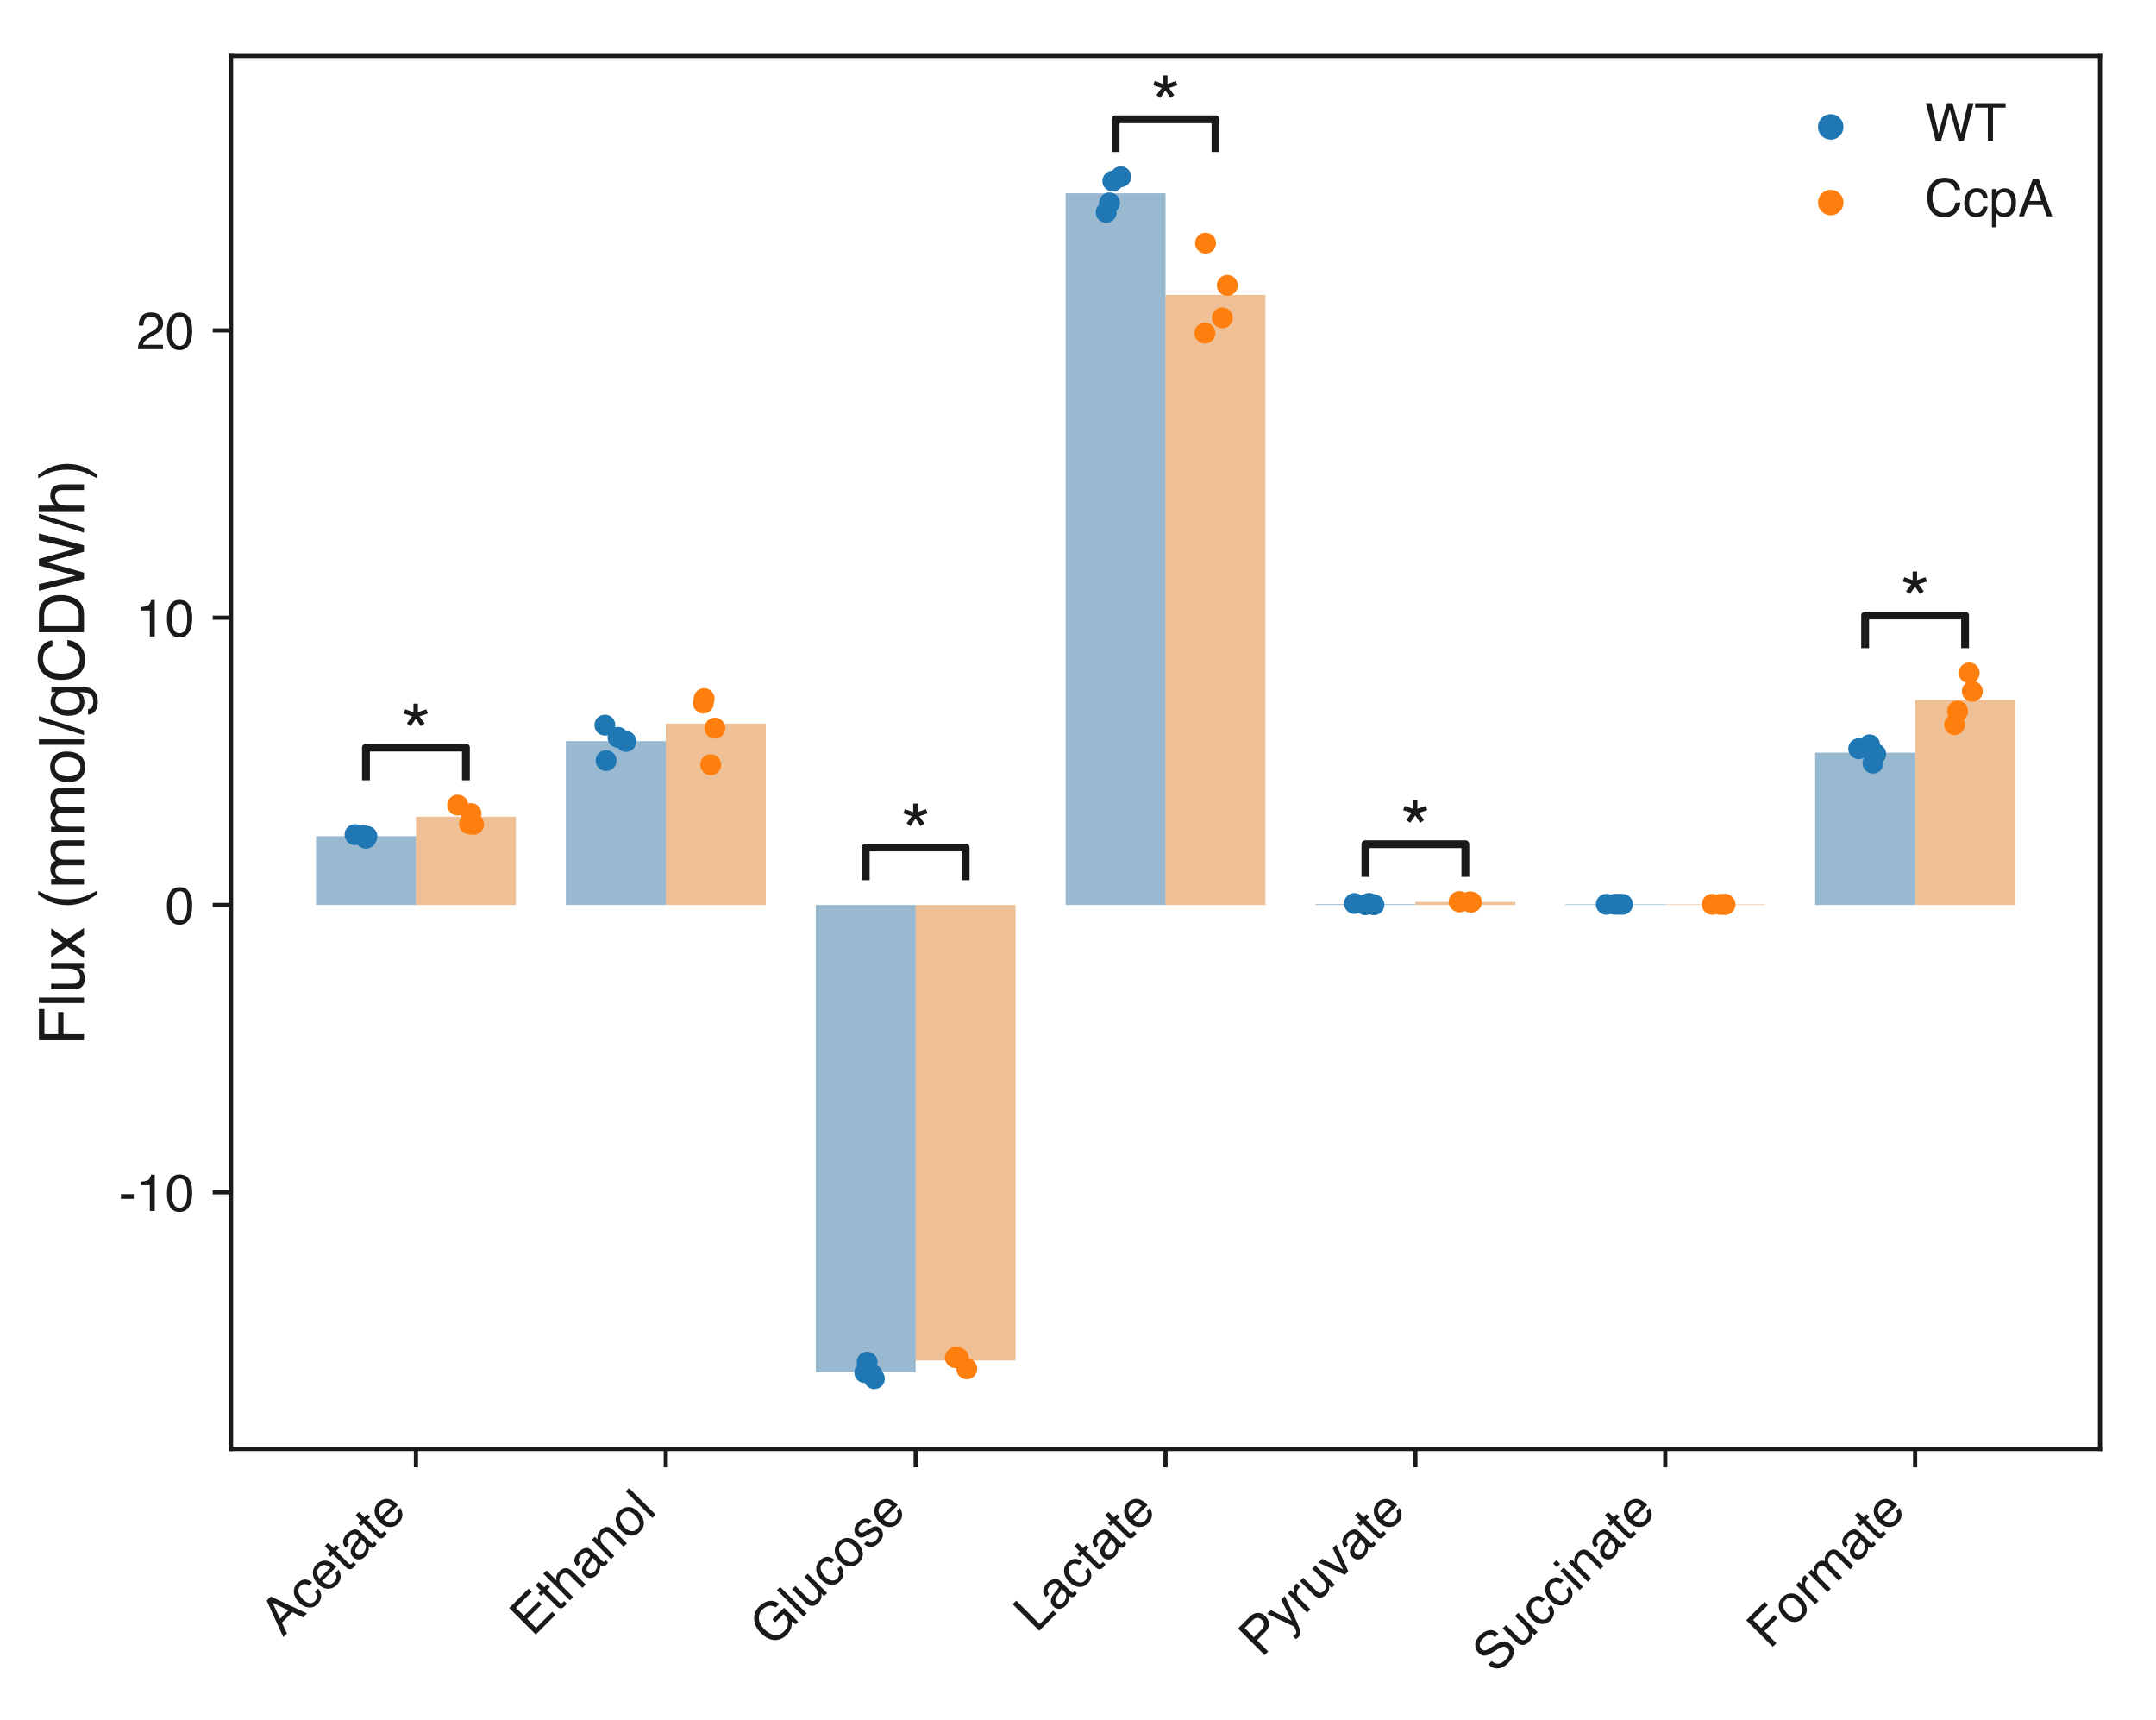 <?xml version="1.0" encoding="utf-8" standalone="no"?>
<!DOCTYPE svg PUBLIC "-//W3C//DTD SVG 1.1//EN"
  "http://www.w3.org/Graphics/SVG/1.1/DTD/svg11.dtd">
<!-- Created with matplotlib (http://matplotlib.org/) -->
<svg height="328.61pt" version="1.1" viewBox="0 0 411.969 328.61" width="411.969pt" xmlns="http://www.w3.org/2000/svg" xmlns:xlink="http://www.w3.org/1999/xlink">
 <defs>
  <style type="text/css">
*{stroke-linecap:butt;stroke-linejoin:round;}
  </style>
 </defs>
 <g id="figure_1">
  <g id="patch_1">
   <path d="M 0 328.61 
L 411.969 328.61 
L 411.969 0 
L 0 0 
z
" style="fill:#ffffff;"/>
  </g>
  <g id="axes_1">
   <g id="patch_2">
    <path d="M 44.149 276.812 
L 401.269 276.812 
L 401.269 10.7 
L 44.149 10.7 
z
" style="fill:#ffffff;"/>
   </g>
   <g id="PathCollection_1"/>
   <g id="PathCollection_2"/>
   <g id="patch_3">
    <path clip-path="url(#p409fe51915)" d="M 60.382 172.884 
L 79.479 172.884 
L 79.479 159.742 
L 60.382 159.742 
z
" style="fill:#3274a1;opacity:0.5;"/>
   </g>
   <g id="patch_4">
    <path clip-path="url(#p409fe51915)" d="M 108.125 172.884 
L 127.222 172.884 
L 127.222 141.585 
L 108.125 141.585 
z
" style="fill:#3274a1;opacity:0.5;"/>
   </g>
   <g id="patch_5">
    <path clip-path="url(#p409fe51915)" d="M 155.868 172.884 
L 174.966 172.884 
L 174.966 262.108 
L 155.868 262.108 
z
" style="fill:#3274a1;opacity:0.5;"/>
   </g>
   <g id="patch_6">
    <path clip-path="url(#p409fe51915)" d="M 203.612 172.884 
L 222.709 172.884 
L 222.709 36.927 
L 203.612 36.927 
z
" style="fill:#3274a1;opacity:0.5;"/>
   </g>
   <g id="patch_7">
    <path clip-path="url(#p409fe51915)" d="M 251.355 172.884 
L 270.452 172.884 
L 270.452 172.722 
L 251.355 172.722 
z
" style="fill:#3274a1;opacity:0.5;"/>
   </g>
   <g id="patch_8">
    <path clip-path="url(#p409fe51915)" d="M 299.098 172.884 
L 318.196 172.884 
L 318.196 172.759 
L 299.098 172.759 
z
" style="fill:#3274a1;opacity:0.5;"/>
   </g>
   <g id="patch_9">
    <path clip-path="url(#p409fe51915)" d="M 346.842 172.884 
L 365.939 172.884 
L 365.939 143.793 
L 346.842 143.793 
z
" style="fill:#3274a1;opacity:0.5;"/>
   </g>
   <g id="patch_10">
    <path clip-path="url(#p409fe51915)" d="M 79.479 172.884 
L 98.576 172.884 
L 98.576 156.026 
L 79.479 156.026 
z
" style="fill:#e1812c;opacity:0.5;"/>
   </g>
   <g id="patch_11">
    <path clip-path="url(#p409fe51915)" d="M 127.222 172.884 
L 146.32 172.884 
L 146.32 138.245 
L 127.222 138.245 
z
" style="fill:#e1812c;opacity:0.5;"/>
   </g>
   <g id="patch_12">
    <path clip-path="url(#p409fe51915)" d="M 174.966 172.884 
L 194.063 172.884 
L 194.063 259.916 
L 174.966 259.916 
z
" style="fill:#e1812c;opacity:0.5;"/>
   </g>
   <g id="patch_13">
    <path clip-path="url(#p409fe51915)" d="M 222.709 172.884 
L 241.806 172.884 
L 241.806 56.332 
L 222.709 56.332 
z
" style="fill:#e1812c;opacity:0.5;"/>
   </g>
   <g id="patch_14">
    <path clip-path="url(#p409fe51915)" d="M 270.452 172.884 
L 289.55 172.884 
L 289.55 172.298 
L 270.452 172.298 
z
" style="fill:#e1812c;opacity:0.5;"/>
   </g>
   <g id="patch_15">
    <path clip-path="url(#p409fe51915)" d="M 318.196 172.884 
L 337.293 172.884 
L 337.293 172.774 
L 318.196 172.774 
z
" style="fill:#e1812c;opacity:0.5;"/>
   </g>
   <g id="patch_16">
    <path clip-path="url(#p409fe51915)" d="M 365.939 172.884 
L 385.036 172.884 
L 385.036 133.729 
L 365.939 133.729 
z
" style="fill:#e1812c;opacity:0.5;"/>
   </g>
   <g id="matplotlib.axis_1">
    <g id="xtick_1">
     <g id="line2d_1">
      <defs>
       <path d="M 0 0 
L 0 3.5 
" id="me99fa31b0f" style="stroke:#1a1a1a;stroke-width:0.8;"/>
      </defs>
      <g>
       <use style="fill:#1a1a1a;stroke:#1a1a1a;stroke-width:0.8;" x="79.479" xlink:href="#me99fa31b0f" y="276.812"/>
      </g>
     </g>
     <g id="text_1">
      <!-- Acetate -->
      <defs>
       <path d="M 1.469 0 
L 28.469 71.734 
L 39.453 71.734 
L 65.484 0 
L 54.828 0 
L 47.562 21.484 
L 19.188 21.484 
L 11.422 0 
z
M 21.969 29.391 
L 44.438 29.391 
L 33.547 61.078 
z
M 33.5 71.734 
z
" id="Helvetica-41"/>
       <path d="M 2.875 24.703 
Q 2.875 38.484 9.562 46.141 
Q 16.266 53.812 26.609 53.812 
Q 35.453 53.812 40.984 49.516 
Q 46.531 45.219 47.656 34.719 
L 39.109 34.719 
Q 38.328 39.547 35.547 42.75 
Q 32.766 45.953 26.609 45.953 
Q 18.219 45.953 14.594 37.75 
Q 12.25 32.422 12.25 24.609 
Q 12.25 16.75 15.562 11.375 
Q 18.891 6 26.031 6 
Q 31.5 6 34.688 9.344 
Q 37.891 12.703 39.109 18.5 
L 47.656 18.5 
Q 46.188 8.109 40.328 3.297 
Q 34.469 -1.516 25.344 -1.516 
Q 15.094 -1.516 8.984 5.984 
Q 2.875 13.484 2.875 24.703 
z
M 25.25 53.562 
z
" id="Helvetica-63"/>
       <path d="M 3.516 25.141 
Q 3.516 37.75 10.344 45.609 
Q 17.188 53.469 28.219 53.469 
Q 33.797 53.469 39.016 50.859 
Q 44.234 48.25 46.969 44.094 
Q 49.609 40.141 50.484 34.859 
Q 51.266 31.25 51.266 23.344 
L 12.938 23.344 
Q 13.188 15.375 16.703 10.562 
Q 20.219 5.766 27.594 5.766 
Q 34.469 5.766 38.578 10.297 
Q 40.922 12.938 41.891 16.406 
L 50.531 16.406 
Q 50.203 13.531 48.266 9.984 
Q 46.344 6.453 43.953 4.203 
Q 39.938 0.297 34.031 -1.078 
Q 30.859 -1.859 26.859 -1.859 
Q 17.094 -1.859 10.297 5.25 
Q 3.516 12.359 3.516 25.141 
z
M 13.188 30.328 
L 42.234 30.328 
Q 41.703 36.031 39.75 39.453 
Q 36.141 45.797 27.688 45.797 
Q 21.625 45.797 17.516 41.422 
Q 13.422 37.062 13.188 30.328 
z
M 27.391 53.562 
z
" id="Helvetica-65"/>
       <path d="M 1.125 45.125 
L 1.125 52.297 
L 8.203 52.297 
L 8.203 66.891 
L 17.094 66.891 
L 17.094 52.297 
L 25.438 52.297 
L 25.438 45.125 
L 17.094 45.125 
L 17.094 10.984 
Q 17.094 8.25 18.953 7.328 
Q 19.969 6.781 22.359 6.781 
Q 23 6.781 23.734 6.812 
Q 24.469 6.844 25.438 6.938 
L 25.438 0 
Q 23.922 -0.438 22.281 -0.625 
Q 20.656 -0.828 18.75 -0.828 
Q 12.594 -0.828 10.391 2.312 
Q 8.203 5.469 8.203 10.5 
L 8.203 45.125 
z
" id="Helvetica-74"/>
       <path d="M 4 13.719 
Q 4 21 8.547 25 
Q 13.094 29 20.453 29.938 
L 34.469 31.688 
Q 37.5 32.078 38.531 34.234 
Q 39.109 35.406 39.109 37.594 
Q 39.109 42.094 35.906 44.109 
Q 32.719 46.141 26.766 46.141 
Q 19.875 46.141 17 42.438 
Q 15.375 40.375 14.891 36.328 
L 6.688 36.328 
Q 6.938 46 12.969 49.781 
Q 19 53.562 26.953 53.562 
Q 36.188 53.562 41.938 50.047 
Q 47.656 46.531 47.656 39.109 
L 47.656 8.984 
Q 47.656 7.625 48.219 6.781 
Q 48.781 5.953 50.594 5.953 
Q 51.172 5.953 51.906 6.031 
Q 52.641 6.109 53.469 6.25 
L 53.469 -0.25 
Q 51.422 -0.828 50.344 -0.969 
Q 49.266 -1.125 47.406 -1.125 
Q 42.875 -1.125 40.828 2.094 
Q 39.75 3.812 39.312 6.938 
Q 36.625 3.422 31.594 0.828 
Q 26.562 -1.766 20.516 -1.766 
Q 13.234 -1.766 8.609 2.656 
Q 4 7.078 4 13.719 
z
M 13.188 13.922 
Q 13.188 10.109 15.969 7.906 
Q 18.75 5.719 22.562 5.719 
Q 27.203 5.719 31.547 7.859 
Q 38.875 11.422 38.875 19.531 
L 38.875 26.609 
Q 37.25 25.594 34.703 24.906 
Q 32.172 24.219 29.734 23.922 
L 24.422 23.25 
Q 19.625 22.609 17.234 21.234 
Q 13.188 18.953 13.188 13.922 
z
M 27.203 53.562 
z
" id="Helvetica-61"/>
      </defs>
      <g style="fill:#1a1a1a;" transform="translate(54.028 312.862)rotate(-45)scale(0.1 -0.1)">
       <use xlink:href="#Helvetica-41"/>
       <use x="66.699" xlink:href="#Helvetica-63"/>
       <use x="116.699" xlink:href="#Helvetica-65"/>
       <use x="172.314" xlink:href="#Helvetica-74"/>
       <use x="200.098" xlink:href="#Helvetica-61"/>
       <use x="255.713" xlink:href="#Helvetica-74"/>
       <use x="283.496" xlink:href="#Helvetica-65"/>
      </g>
     </g>
    </g>
    <g id="xtick_2">
     <g id="line2d_2">
      <g>
       <use style="fill:#1a1a1a;stroke:#1a1a1a;stroke-width:0.8;" x="127.222" xlink:href="#me99fa31b0f" y="276.812"/>
      </g>
     </g>
     <g id="text_2">
      <!-- Ethanol -->
      <defs>
       <path d="M 8.547 0 
L 8.547 71.734 
L 60.844 71.734 
L 60.844 62.938 
L 18.016 62.938 
L 18.016 41.156 
L 57.625 41.156 
L 57.625 32.859 
L 18.016 32.859 
L 18.016 8.547 
L 61.578 8.547 
L 61.578 0 
z
M 35.062 71.734 
z
" id="Helvetica-45"/>
       <path d="M 6.453 0 
L 6.453 71.969 
L 15.234 71.969 
L 15.234 45.219 
Q 18.359 49.172 20.844 50.781 
Q 25.094 53.562 31.453 53.562 
Q 42.828 53.562 46.875 45.609 
Q 49.078 41.266 49.078 33.547 
L 49.078 0 
L 40.047 0 
L 40.047 32.953 
Q 40.047 38.719 38.578 41.406 
Q 36.188 45.703 29.594 45.703 
Q 24.125 45.703 19.672 41.938 
Q 15.234 38.188 15.234 27.734 
L 15.234 0 
z
" id="Helvetica-68"/>
       <path d="M 6.453 0 
L 6.453 52.297 
L 14.797 52.297 
L 14.797 44.875 
Q 18.5 49.469 22.656 51.469 
Q 26.812 53.469 31.891 53.469 
Q 43.016 53.469 46.922 45.703 
Q 49.078 41.453 49.078 33.547 
L 49.078 0 
L 40.141 0 
L 40.141 32.953 
Q 40.141 37.75 38.719 40.672 
Q 36.375 45.562 30.219 45.562 
Q 27.094 45.562 25.094 44.922 
Q 21.484 43.844 18.75 40.625 
Q 16.547 38.031 15.891 35.266 
Q 15.234 32.516 15.234 27.391 
L 15.234 0 
z
M 27.094 53.562 
z
" id="Helvetica-6e"/>
       <path d="M 2.875 25 
Q 2.875 38.188 9.562 46 
Q 16.266 53.812 27.547 53.812 
Q 37.641 53.812 44.625 47.062 
Q 51.609 40.328 51.609 27.25 
Q 51.609 14.594 45.453 6.344 
Q 39.312 -1.906 26.375 -1.906 
Q 15.578 -1.906 9.219 5.391 
Q 2.875 12.703 2.875 25 
z
M 11.922 25.141 
Q 11.922 16.797 15.578 11.234 
Q 19.234 5.672 27.203 5.672 
Q 35.938 5.672 39.188 12.281 
Q 42.438 18.891 42.438 27 
Q 42.438 34.328 40.094 38.922 
Q 36.375 46.141 27.297 46.141 
Q 19.234 46.141 15.578 39.984 
Q 11.922 33.844 11.922 25.141 
z
M 27.25 53.562 
z
" id="Helvetica-6f"/>
       <path d="M 6.688 0 
L 6.688 71.734 
L 15.484 71.734 
L 15.484 0 
z
" id="Helvetica-6c"/>
      </defs>
      <g style="fill:#1a1a1a;" transform="translate(101.768 312.865)rotate(-45)scale(0.1 -0.1)">
       <use xlink:href="#Helvetica-45"/>
       <use x="66.699" xlink:href="#Helvetica-74"/>
       <use x="94.482" xlink:href="#Helvetica-68"/>
       <use x="150.098" xlink:href="#Helvetica-61"/>
       <use x="205.713" xlink:href="#Helvetica-6e"/>
       <use x="261.328" xlink:href="#Helvetica-6f"/>
       <use x="316.943" xlink:href="#Helvetica-6c"/>
      </g>
     </g>
    </g>
    <g id="xtick_3">
     <g id="line2d_3">
      <g>
       <use style="fill:#1a1a1a;stroke:#1a1a1a;stroke-width:0.8;" x="174.966" xlink:href="#me99fa31b0f" y="276.812"/>
      </g>
     </g>
     <g id="text_3">
      <!-- Glucose -->
      <defs>
       <path d="M 4.828 34.766 
Q 4.828 52.781 14.594 63.422 
Q 23.875 73.578 38.625 73.578 
Q 48.734 73.578 56.109 69.672 
Q 66.797 64.062 69.188 50 
L 59.578 50 
Q 57.812 57.859 52.297 61.453 
Q 46.781 65.047 38.375 65.047 
Q 28.422 65.047 21.609 57.562 
Q 14.797 50.094 14.797 35.297 
Q 14.797 22.516 20.406 14.484 
Q 26.031 6.453 38.719 6.453 
Q 48.438 6.453 54.812 12.078 
Q 61.188 17.719 61.328 30.328 
L 38.875 30.328 
L 38.875 38.375 
L 70.359 38.375 
L 70.359 0 
L 64.109 0 
L 61.766 9.234 
Q 56.844 3.812 53.031 1.703 
Q 46.625 -1.906 36.766 -1.906 
Q 24.031 -1.906 14.844 6.344 
Q 4.828 16.703 4.828 34.766 
z
M 37.016 73.688 
z
" id="Helvetica-47"/>
       <path d="M 6.25 16.75 
L 6.25 52.297 
L 15.234 52.297 
L 15.234 17.578 
Q 15.234 13.578 16.5 11.031 
Q 18.844 6.344 25.25 6.344 
Q 34.422 6.344 37.75 14.547 
Q 39.547 18.953 39.547 26.609 
L 39.547 52.297 
L 48.344 52.297 
L 48.344 0 
L 40.047 0 
L 40.141 7.719 
Q 38.422 4.734 35.891 2.688 
Q 30.859 -1.422 23.688 -1.422 
Q 12.5 -1.422 8.453 6.062 
Q 6.25 10.062 6.25 16.75 
z
M 27.297 53.562 
z
" id="Helvetica-75"/>
       <path d="M 3.219 16.406 
L 11.672 16.406 
Q 12.062 12.016 13.875 9.672 
Q 17.188 5.422 25.391 5.422 
Q 30.281 5.422 33.984 7.547 
Q 37.703 9.672 37.703 14.109 
Q 37.703 17.484 34.719 19.234 
Q 32.812 20.312 27.203 21.734 
L 20.219 23.484 
Q 13.531 25.141 10.359 27.203 
Q 4.688 30.766 4.688 37.062 
Q 4.688 44.484 10.031 49.062 
Q 15.375 53.656 24.422 53.656 
Q 36.234 53.656 41.453 46.734 
Q 44.625 42.484 44.625 37.547 
Q 44.625 37.406 44.625 37.25 
L 36.328 37.25 
Q 36.078 40.234 34.234 42.672 
Q 31.203 46.141 23.734 46.141 
Q 18.75 46.141 16.188 44.234 
Q 13.625 42.328 13.625 39.203 
Q 13.625 35.797 17 33.734 
Q 18.953 32.516 22.75 31.594 
L 28.562 30.172 
Q 38.031 27.875 41.266 25.734 
Q 46.391 22.359 46.391 15.141 
Q 46.391 8.156 41.094 3.078 
Q 35.797 -2 24.953 -2 
Q 13.281 -2 8.422 3.297 
Q 3.562 8.594 3.219 16.406 
z
M 24.656 53.562 
z
" id="Helvetica-73"/>
      </defs>
      <g style="fill:#1a1a1a;" transform="translate(147.553 314.823)rotate(-45)scale(0.1 -0.1)">
       <use xlink:href="#Helvetica-47"/>
       <use x="77.783" xlink:href="#Helvetica-6c"/>
       <use x="100" xlink:href="#Helvetica-75"/>
       <use x="155.615" xlink:href="#Helvetica-63"/>
       <use x="205.615" xlink:href="#Helvetica-6f"/>
       <use x="261.23" xlink:href="#Helvetica-73"/>
       <use x="311.23" xlink:href="#Helvetica-65"/>
      </g>
     </g>
    </g>
    <g id="xtick_4">
     <g id="line2d_4">
      <g>
       <use style="fill:#1a1a1a;stroke:#1a1a1a;stroke-width:0.8;" x="222.709" xlink:href="#me99fa31b0f" y="276.812"/>
      </g>
     </g>
     <g id="text_4">
      <!-- Lactate -->
      <defs>
       <path d="M 7.625 0 
L 7.625 71.734 
L 17.328 71.734 
L 17.328 8.547 
L 53.656 8.547 
L 53.656 0 
z
" id="Helvetica-4c"/>
      </defs>
      <g style="fill:#1a1a1a;" transform="translate(198.042 312.077)rotate(-45)scale(0.1 -0.1)">
       <use xlink:href="#Helvetica-4c"/>
       <use x="55.615" xlink:href="#Helvetica-61"/>
       <use x="111.23" xlink:href="#Helvetica-63"/>
       <use x="161.23" xlink:href="#Helvetica-74"/>
       <use x="189.014" xlink:href="#Helvetica-61"/>
       <use x="244.629" xlink:href="#Helvetica-74"/>
       <use x="272.412" xlink:href="#Helvetica-65"/>
      </g>
     </g>
    </g>
    <g id="xtick_5">
     <g id="line2d_5">
      <g>
       <use style="fill:#1a1a1a;stroke:#1a1a1a;stroke-width:0.8;" x="270.452" xlink:href="#me99fa31b0f" y="276.812"/>
      </g>
     </g>
     <g id="text_5">
      <!-- Pyruvate -->
      <defs>
       <path d="M 8.547 0 
L 8.547 71.734 
L 40.828 71.734 
Q 50.391 71.734 56.25 66.328 
Q 62.109 60.938 62.109 51.172 
Q 62.109 42.781 56.875 36.547 
Q 51.656 30.328 40.828 30.328 
L 18.266 30.328 
L 18.266 0 
z
M 18.266 38.531 
L 37.594 38.531 
Q 44.141 38.531 48.219 41.312 
Q 52.297 44.094 52.297 51.125 
Q 52.297 59.031 46.438 61.859 
Q 43.219 63.375 37.594 63.375 
L 18.266 63.375 
z
" id="Helvetica-50"/>
       <path d="M 1.031 52.297 
L 10.984 52.297 
L 25 9.719 
L 39.109 52.297 
L 48.828 52.297 
Q 46.969 47.266 40.578 29.344 
Q 35.797 15.875 32.562 7.375 
Q 24.953 -12.641 21.828 -17.031 
Q 18.703 -21.438 11.078 -21.438 
Q 9.234 -21.438 8.234 -21.281 
Q 7.234 -21.141 5.766 -20.75 
L 5.766 -12.75 
Q 8.062 -13.375 9.078 -13.516 
Q 10.109 -13.672 10.891 -13.672 
Q 13.328 -13.672 14.469 -12.859 
Q 15.625 -12.062 16.406 -10.891 
Q 16.656 -10.5 18.156 -6.875 
Q 19.672 -3.266 20.359 -1.516 
z
M 24.953 53.562 
z
" id="Helvetica-79"/>
       <path d="M 6.688 0 
L 6.688 52.297 
L 15.047 52.297 
L 15.047 43.266 
Q 16.062 45.906 20.062 49.688 
Q 24.078 53.469 29.297 53.469 
Q 29.547 53.469 30.125 53.422 
Q 30.719 53.375 32.125 53.219 
L 32.125 43.953 
Q 31.344 44.094 30.688 44.141 
Q 30.031 44.188 29.25 44.188 
Q 22.609 44.188 19.047 39.906 
Q 15.484 35.641 15.484 30.078 
L 15.484 0 
z
" id="Helvetica-72"/>
       <path d="M 0.531 52.297 
L 10.75 52.297 
L 24.703 9.719 
L 39.312 52.297 
L 48.922 52.297 
L 29.203 0 
L 19.828 0 
z
" id="Helvetica-76"/>
      </defs>
      <g style="fill:#1a1a1a;" transform="translate(241.033 316.787)rotate(-45)scale(0.1 -0.1)">
       <use xlink:href="#Helvetica-50"/>
       <use x="66.699" xlink:href="#Helvetica-79"/>
       <use x="116.699" xlink:href="#Helvetica-72"/>
       <use x="150" xlink:href="#Helvetica-75"/>
       <use x="205.615" xlink:href="#Helvetica-76"/>
       <use x="255.615" xlink:href="#Helvetica-61"/>
       <use x="311.23" xlink:href="#Helvetica-74"/>
       <use x="339.014" xlink:href="#Helvetica-65"/>
      </g>
     </g>
    </g>
    <g id="xtick_6">
     <g id="line2d_6">
      <g>
       <use style="fill:#1a1a1a;stroke:#1a1a1a;stroke-width:0.8;" x="318.196" xlink:href="#me99fa31b0f" y="276.812"/>
      </g>
     </g>
     <g id="text_6">
      <!-- Succinate -->
      <defs>
       <path d="M 4.828 23.141 
L 13.969 23.141 
Q 14.312 17.047 16.844 13.234 
Q 21.688 6.109 33.891 6.109 
Q 39.359 6.109 43.844 7.672 
Q 52.547 10.688 52.547 18.5 
Q 52.547 24.359 48.875 26.859 
Q 45.172 29.297 37.25 31.109 
L 27.547 33.297 
Q 18.016 35.453 14.062 38.031 
Q 7.234 42.531 7.234 51.469 
Q 7.234 61.141 13.922 67.328 
Q 20.609 73.531 32.859 73.531 
Q 44.141 73.531 52.016 68.078 
Q 59.906 62.641 59.906 50.688 
L 50.781 50.688 
Q 50.047 56.453 47.656 59.516 
Q 43.219 65.141 32.562 65.141 
Q 23.969 65.141 20.203 61.516 
Q 16.453 57.906 16.453 53.125 
Q 16.453 47.859 20.844 45.406 
Q 23.734 43.844 33.891 41.5 
L 43.953 39.203 
Q 51.219 37.547 55.172 34.672 
Q 62.016 29.641 62.016 20.062 
Q 62.016 8.156 53.344 3.031 
Q 44.672 -2.094 33.203 -2.094 
Q 19.828 -2.094 12.25 4.734 
Q 4.828 11.375 4.828 22.703 
Q 4.828 22.906 4.828 23.141 
z
M 33.594 73.688 
z
" id="Helvetica-53"/>
       <path d="M 6.453 0 
L 6.453 52.047 
L 15.375 52.047 
L 15.375 0 
z
M 6.453 61.766 
L 6.453 71.734 
L 15.375 71.734 
L 15.375 61.766 
z
" id="Helvetica-69"/>
      </defs>
      <g style="fill:#1a1a1a;" transform="translate(285.67 319.936)rotate(-45)scale(0.1 -0.1)">
       <use xlink:href="#Helvetica-53"/>
       <use x="66.699" xlink:href="#Helvetica-75"/>
       <use x="122.314" xlink:href="#Helvetica-63"/>
       <use x="172.314" xlink:href="#Helvetica-63"/>
       <use x="222.314" xlink:href="#Helvetica-69"/>
       <use x="244.531" xlink:href="#Helvetica-6e"/>
       <use x="300.146" xlink:href="#Helvetica-61"/>
       <use x="355.762" xlink:href="#Helvetica-74"/>
       <use x="383.545" xlink:href="#Helvetica-65"/>
      </g>
     </g>
    </g>
    <g id="xtick_7">
     <g id="line2d_7">
      <g>
       <use style="fill:#1a1a1a;stroke:#1a1a1a;stroke-width:0.8;" x="365.939" xlink:href="#me99fa31b0f" y="276.812"/>
      </g>
     </g>
     <g id="text_7">
      <!-- Formate -->
      <defs>
       <path d="M 8.547 0 
L 8.547 71.734 
L 58.297 71.734 
L 58.297 62.938 
L 18.266 62.938 
L 18.266 41.156 
L 53.469 41.156 
L 53.469 32.625 
L 18.266 32.625 
L 18.266 0 
z
" id="Helvetica-46"/>
       <path d="M 6.453 0 
L 6.453 52.297 
L 15.141 52.297 
L 15.141 44.875 
Q 18.266 48.734 20.797 50.484 
Q 25.141 53.469 30.672 53.469 
Q 36.922 53.469 40.719 50.391 
Q 42.875 48.641 44.625 45.219 
Q 47.562 49.422 51.516 51.438 
Q 55.469 53.469 60.406 53.469 
Q 70.953 53.469 74.75 45.844 
Q 76.812 41.75 76.812 34.812 
L 76.812 0 
L 67.672 0 
L 67.672 36.328 
Q 67.672 41.547 65.062 43.5 
Q 62.453 45.453 58.688 45.453 
Q 53.516 45.453 49.781 41.984 
Q 46.047 38.531 46.047 30.422 
L 46.047 0 
L 37.109 0 
L 37.109 34.125 
Q 37.109 39.453 35.844 41.891 
Q 33.844 45.562 28.375 45.562 
Q 23.391 45.562 19.312 41.703 
Q 15.234 37.844 15.234 27.734 
L 15.234 0 
z
" id="Helvetica-6d"/>
      </defs>
      <g style="fill:#1a1a1a;" transform="translate(338.141 315.209)rotate(-45)scale(0.1 -0.1)">
       <use xlink:href="#Helvetica-46"/>
       <use x="61.084" xlink:href="#Helvetica-6f"/>
       <use x="116.699" xlink:href="#Helvetica-72"/>
       <use x="150" xlink:href="#Helvetica-6d"/>
       <use x="233.301" xlink:href="#Helvetica-61"/>
       <use x="288.916" xlink:href="#Helvetica-74"/>
       <use x="316.699" xlink:href="#Helvetica-65"/>
      </g>
     </g>
    </g>
   </g>
   <g id="matplotlib.axis_2">
    <g id="ytick_1">
     <g id="line2d_8">
      <defs>
       <path d="M 0 0 
L -3.5 0 
" id="m70f81e95bc" style="stroke:#1a1a1a;stroke-width:0.8;"/>
      </defs>
      <g>
       <use style="fill:#1a1a1a;stroke:#1a1a1a;stroke-width:0.8;" x="44.149" xlink:href="#m70f81e95bc" y="227.767"/>
      </g>
     </g>
     <g id="text_8">
      <!-- -10 -->
      <defs>
       <path d="M 4.156 23.344 
L 4.156 32.375 
L 28.656 32.375 
L 28.656 23.344 
z
" id="Helvetica-2d"/>
       <path d="M 9.578 49.516 
L 9.578 56.25 
Q 19.094 57.172 22.844 59.344 
Q 26.609 61.531 28.469 69.625 
L 35.406 69.625 
L 35.406 0 
L 26.031 0 
L 26.031 49.516 
z
" id="Helvetica-31"/>
       <path d="M 3.125 33.547 
Q 3.125 45.453 6.203 54 
Q 11.969 69.922 27.047 69.922 
Q 40.625 69.922 46.688 58.734 
Q 51.375 50.094 51.375 35.062 
Q 51.375 20.797 47.125 11.469 
Q 40.969 -1.906 27 -1.906 
Q 14.406 -1.906 8.25 9.031 
Q 3.125 18.172 3.125 33.547 
z
M 12.641 33.203 
Q 12.641 22.516 14.938 16.016 
Q 18.453 6.109 26.953 6.109 
Q 33.797 6.109 37.844 12.156 
Q 41.891 18.219 41.891 34.719 
Q 41.891 46.625 38.953 54.312 
Q 36.031 62.016 27.594 62.016 
Q 19.828 62.016 16.234 54.703 
Q 12.641 47.406 12.641 33.203 
z
" id="Helvetica-30"/>
      </defs>
      <g style="fill:#1a1a1a;" transform="translate(22.698 231.354)scale(0.1 -0.1)">
       <use xlink:href="#Helvetica-2d"/>
       <use x="33.301" xlink:href="#Helvetica-31"/>
       <use x="88.916" xlink:href="#Helvetica-30"/>
      </g>
     </g>
    </g>
    <g id="ytick_2">
     <g id="line2d_9">
      <g>
       <use style="fill:#1a1a1a;stroke:#1a1a1a;stroke-width:0.8;" x="44.149" xlink:href="#m70f81e95bc" y="172.884"/>
      </g>
     </g>
     <g id="text_9">
      <!-- 0 -->
      <g style="fill:#1a1a1a;" transform="translate(31.588 176.471)scale(0.1 -0.1)">
       <use xlink:href="#Helvetica-30"/>
      </g>
     </g>
    </g>
    <g id="ytick_3">
     <g id="line2d_10">
      <g>
       <use style="fill:#1a1a1a;stroke:#1a1a1a;stroke-width:0.8;" x="44.149" xlink:href="#m70f81e95bc" y="118.001"/>
      </g>
     </g>
     <g id="text_10">
      <!-- 10 -->
      <g style="fill:#1a1a1a;" transform="translate(26.027 121.588)scale(0.1 -0.1)">
       <use xlink:href="#Helvetica-31"/>
       <use x="55.615" xlink:href="#Helvetica-30"/>
      </g>
     </g>
    </g>
    <g id="ytick_4">
     <g id="line2d_11">
      <g>
       <use style="fill:#1a1a1a;stroke:#1a1a1a;stroke-width:0.8;" x="44.149" xlink:href="#m70f81e95bc" y="63.118"/>
      </g>
     </g>
     <g id="text_11">
      <!-- 20 -->
      <defs>
       <path d="M 3.125 0 
Q 3.609 9.031 6.859 15.719 
Q 10.109 22.406 19.531 27.875 
L 28.906 33.297 
Q 35.203 36.969 37.75 39.547 
Q 41.75 43.609 41.75 48.828 
Q 41.75 54.938 38.078 58.516 
Q 34.422 62.109 28.328 62.109 
Q 19.281 62.109 15.828 55.281 
Q 13.969 51.609 13.766 45.125 
L 4.828 45.125 
Q 4.984 54.25 8.203 60.016 
Q 13.922 70.172 28.375 70.172 
Q 40.375 70.172 45.922 63.672 
Q 51.469 57.172 51.469 49.219 
Q 51.469 40.828 45.562 34.859 
Q 42.141 31.391 33.297 26.469 
L 26.609 22.75 
Q 21.828 20.125 19.094 17.719 
Q 14.203 13.484 12.938 8.297 
L 51.125 8.297 
L 51.125 0 
z
" id="Helvetica-32"/>
      </defs>
      <g style="fill:#1a1a1a;" transform="translate(26.027 66.705)scale(0.1 -0.1)">
       <use xlink:href="#Helvetica-32"/>
       <use x="55.615" xlink:href="#Helvetica-30"/>
      </g>
     </g>
    </g>
    <g id="text_12">
     <!-- Flux (mmol/gCDW/h) -->
     <defs>
      <path d="M 0.531 0 
L 18.953 26.812 
L 1.469 52.297 
L 12.844 52.297 
L 24.859 33.891 
L 37.016 52.297 
L 47.703 52.047 
L 30.078 26.812 
L 48.484 0 
L 37.25 0 
L 24.266 19.625 
L 11.672 0 
z
" id="Helvetica-78"/>
      <path id="Helvetica-20"/>
      <path d="M 6.938 25.688 
Q 6.938 40.141 11.469 51.422 
Q 14.359 58.594 23.484 72.906 
L 29.594 72.906 
Q 21.922 58.016 19.625 50.984 
Q 16.156 40.281 16.156 26.266 
Q 16.156 12.109 20.125 0.391 
Q 22.562 -6.844 29.734 -20.406 
L 23.828 -20.406 
Q 16.703 -9.281 14.984 -6.203 
Q 13.281 -3.125 11.281 2.156 
Q 8.547 9.375 7.469 17.578 
Q 6.938 21.828 6.938 25.688 
z
" id="Helvetica-28"/>
      <path d="M 0 0 
L 22.75 71.734 
L 30.172 71.734 
L 7.422 0 
z
" id="Helvetica-2f"/>
      <path d="M 2.984 25.344 
Q 2.984 38.484 9.406 45.844 
Q 15.828 53.219 24.906 53.219 
Q 31.062 53.219 35.641 50.203 
Q 38.141 48.484 40.719 45.219 
L 40.719 51.812 
L 48.828 51.812 
L 48.828 4.25 
Q 48.828 -5.719 45.906 -11.469 
Q 40.438 -22.125 25.25 -22.125 
Q 16.797 -22.125 11.031 -18.328 
Q 5.281 -14.547 4.594 -6.5 
L 13.531 -6.5 
Q 14.156 -10.016 16.062 -11.922 
Q 19.047 -14.844 25.438 -14.844 
Q 35.547 -14.844 38.672 -7.719 
Q 40.375 -3.812 40.375 5.719 
Q 40.375 6.5 40.375 7.281 
Q 37.75 3.266 34.031 1.312 
Q 30.328 -0.641 24.219 -0.641 
Q 15.719 -0.641 9.344 5.391 
Q 2.984 11.422 2.984 25.344 
z
M 12.016 24.609 
Q 12.016 15.766 15.594 11.156 
Q 19.188 6.547 25.25 6.547 
Q 34.719 6.547 38.578 15.094 
Q 40.719 19.922 40.719 26.375 
Q 40.719 36.078 36.719 40.766 
Q 32.719 45.453 26.516 45.453 
Q 17.234 45.453 13.812 36.766 
Q 12.016 32.125 12.016 24.609 
z
M 25.922 53.562 
z
" id="Helvetica-67"/>
      <path d="M 4.391 36.625 
Q 4.391 52.484 12.797 62.641 
Q 21.875 73.688 37.844 73.688 
Q 51.469 73.688 58.984 66.5 
Q 66.5 59.328 67.328 50.203 
L 57.859 50.203 
Q 56.25 57.125 51.438 61.172 
Q 46.625 65.234 37.938 65.234 
Q 27.344 65.234 20.828 57.781 
Q 14.312 50.344 14.312 34.969 
Q 14.312 22.359 20.188 14.516 
Q 26.078 6.688 37.75 6.688 
Q 48.484 6.688 54.109 14.938 
Q 57.078 19.281 58.547 26.375 
L 68.016 26.375 
Q 66.75 15.047 59.625 7.375 
Q 51.078 -1.859 36.578 -1.859 
Q 24.078 -1.859 15.578 5.719 
Q 4.391 15.719 4.391 36.625 
z
M 35.891 73.688 
z
" id="Helvetica-43"/>
      <path d="M 8.062 0 
L 8.062 71.734 
L 37.109 71.734 
Q 51.906 71.734 60.062 61.234 
Q 67.328 51.766 67.328 36.969 
Q 67.328 25.531 63.031 16.312 
Q 55.469 0 37.016 0 
z
M 17.828 8.297 
L 35.156 8.297 
Q 40.094 8.297 43.266 9.328 
Q 48.922 11.234 52.547 16.656 
Q 55.422 21 56.688 27.781 
Q 57.422 31.844 57.422 35.297 
Q 57.422 48.641 52.125 56 
Q 46.828 63.375 35.062 63.375 
L 17.828 63.375 
z
" id="Helvetica-44"/>
      <path d="M 1.812 71.734 
L 12.359 71.734 
L 25.875 13.375 
L 42.094 71.734 
L 52.641 71.734 
L 68.844 13.375 
L 82.375 71.734 
L 93.016 71.734 
L 74.172 0 
L 63.969 0 
L 47.406 59.469 
L 30.766 0 
L 20.562 0 
z
" id="Helvetica-57"/>
      <path d="M 3.328 72.906 
L 9.234 72.906 
Q 16.75 60.891 18.328 58.078 
Q 19.922 55.281 21.781 50.344 
Q 24.125 44.234 25.125 38.281 
Q 26.125 32.328 26.125 26.812 
Q 26.125 12.359 21.531 1.031 
Q 18.656 -6.25 9.578 -20.406 
L 3.469 -20.406 
Q 11.234 -5.281 13.484 1.656 
Q 16.891 12.156 16.891 26.266 
Q 16.891 40.375 12.938 52.094 
Q 10.5 59.328 3.328 72.906 
z
" id="Helvetica-29"/>
     </defs>
     <g style="fill:#1a1a1a;" transform="translate(16.043 199.755)rotate(-90)scale(0.12 -0.12)">
      <use xlink:href="#Helvetica-46"/>
      <use x="61.084" xlink:href="#Helvetica-6c"/>
      <use x="83.301" xlink:href="#Helvetica-75"/>
      <use x="138.916" xlink:href="#Helvetica-78"/>
      <use x="188.916" xlink:href="#Helvetica-20"/>
      <use x="216.699" xlink:href="#Helvetica-28"/>
      <use x="250" xlink:href="#Helvetica-6d"/>
      <use x="333.301" xlink:href="#Helvetica-6d"/>
      <use x="416.602" xlink:href="#Helvetica-6f"/>
      <use x="472.217" xlink:href="#Helvetica-6c"/>
      <use x="494.434" xlink:href="#Helvetica-2f"/>
      <use x="522.217" xlink:href="#Helvetica-67"/>
      <use x="577.832" xlink:href="#Helvetica-43"/>
      <use x="650.049" xlink:href="#Helvetica-44"/>
      <use x="722.266" xlink:href="#Helvetica-57"/>
      <use x="816.65" xlink:href="#Helvetica-2f"/>
      <use x="844.434" xlink:href="#Helvetica-68"/>
      <use x="900.049" xlink:href="#Helvetica-29"/>
     </g>
    </g>
   </g>
   <g id="line2d_12">
    <path clip-path="url(#p409fe51915)" d="M 69.93 148.313 
L 69.93 142.824 
L 89.028 142.824 
L 89.028 148.313 
" style="fill:none;stroke:#1a1a1a;stroke-linecap:square;stroke-width:1.5;"/>
   </g>
   <g id="line2d_13">
    <path clip-path="url(#p409fe51915)" d="M 165.417 167.396 
L 165.417 161.907 
L 184.514 161.907 
L 184.514 167.396 
" style="fill:none;stroke:#1a1a1a;stroke-linecap:square;stroke-width:1.5;"/>
   </g>
   <g id="line2d_14">
    <path clip-path="url(#p409fe51915)" d="M 213.16 28.284 
L 213.16 22.796 
L 232.258 22.796 
L 232.258 28.284 
" style="fill:none;stroke:#1a1a1a;stroke-linecap:square;stroke-width:1.5;"/>
   </g>
   <g id="line2d_15">
    <path clip-path="url(#p409fe51915)" d="M 260.904 166.77 
L 260.904 161.282 
L 280.001 161.282 
L 280.001 166.77 
" style="fill:none;stroke:#1a1a1a;stroke-linecap:square;stroke-width:1.5;"/>
   </g>
   <g id="line2d_16">
    <path clip-path="url(#p409fe51915)" d="M 356.39 123.068 
L 356.39 117.579 
L 375.488 117.579 
L 375.488 123.068 
" style="fill:none;stroke:#1a1a1a;stroke-linecap:square;stroke-width:1.5;"/>
   </g>
   <g id="patch_17">
    <path d="M 44.149 276.812 
L 44.149 10.7 
" style="fill:none;stroke:#1a1a1a;stroke-linecap:square;stroke-linejoin:miter;stroke-width:0.8;"/>
   </g>
   <g id="patch_18">
    <path d="M 401.269 276.812 
L 401.269 10.7 
" style="fill:none;stroke:#1a1a1a;stroke-linecap:square;stroke-linejoin:miter;stroke-width:0.8;"/>
   </g>
   <g id="patch_19">
    <path d="M 44.149 276.812 
L 401.269 276.812 
" style="fill:none;stroke:#1a1a1a;stroke-linecap:square;stroke-linejoin:miter;stroke-width:0.8;"/>
   </g>
   <g id="patch_20">
    <path d="M 44.149 10.7 
L 401.269 10.7 
" style="fill:none;stroke:#1a1a1a;stroke-linecap:square;stroke-linejoin:miter;stroke-width:0.8;"/>
   </g>
   <g id="PathCollection_3">
    <defs>
     <path d="M 0 2 
C 0.53 2 1.039 1.789 1.414 1.414 
C 1.789 1.039 2 0.53 2 0 
C 2 -0.53 1.789 -1.039 1.414 -1.414 
C 1.039 -1.789 0.53 -2 0 -2 
C -0.53 -2 -1.039 -1.789 -1.414 -1.414 
C -1.789 -1.039 -2 -0.53 -2 0 
C -2 0.53 -1.789 1.039 -1.414 1.414 
C -1.039 1.789 -0.53 2 0 2 
z
" id="C0_0_3366726d81"/>
    </defs>
    <g clip-path="url(#p409fe51915)">
     <use style="fill:#1f77b4;" x="70.111" xlink:href="#C0_0_3366726d81" y="159.785"/>
    </g>
    <g clip-path="url(#p409fe51915)">
     <use style="fill:#1f77b4;" x="67.837" xlink:href="#C0_0_3366726d81" y="159.446"/>
    </g>
    <g clip-path="url(#p409fe51915)">
     <use style="fill:#1f77b4;" x="69.313" xlink:href="#C0_0_3366726d81" y="159.601"/>
    </g>
    <g clip-path="url(#p409fe51915)">
     <use style="fill:#1f77b4;" x="69.909" xlink:href="#C0_0_3366726d81" y="160.138"/>
    </g>
   </g>
   <g id="PathCollection_4">
    <defs>
     <path d="M 0 2 
C 0.53 2 1.039 1.789 1.414 1.414 
C 1.789 1.039 2 0.53 2 0 
C 2 -0.53 1.789 -1.039 1.414 -1.414 
C 1.039 -1.789 0.53 -2 0 -2 
C -0.53 -2 -1.039 -1.789 -1.414 -1.414 
C -1.789 -1.039 -2 -0.53 -2 0 
C -2 0.53 -1.789 1.039 -1.414 1.414 
C -1.039 1.789 -0.53 2 0 2 
z
" id="C1_0_b681c7c7aa"/>
    </defs>
    <g clip-path="url(#p409fe51915)">
     <use style="fill:#ff7f0e;" x="90.495" xlink:href="#C1_0_b681c7c7aa" y="157.483"/>
    </g>
    <g clip-path="url(#p409fe51915)">
     <use style="fill:#ff7f0e;" x="87.463" xlink:href="#C1_0_b681c7c7aa" y="153.801"/>
    </g>
    <g clip-path="url(#p409fe51915)">
     <use style="fill:#ff7f0e;" x="90.002" xlink:href="#C1_0_b681c7c7aa" y="155.418"/>
    </g>
    <g clip-path="url(#p409fe51915)">
     <use style="fill:#ff7f0e;" x="89.699" xlink:href="#C1_0_b681c7c7aa" y="157.403"/>
    </g>
   </g>
   <g id="PathCollection_5">
    <defs>
     <path d="M 0 2 
C 0.53 2 1.039 1.789 1.414 1.414 
C 1.789 1.039 2 0.53 2 0 
C 2 -0.53 1.789 -1.039 1.414 -1.414 
C 1.039 -1.789 0.53 -2 0 -2 
C -0.53 -2 -1.039 -1.789 -1.414 -1.414 
C -1.789 -1.039 -2 -0.53 -2 0 
C -2 0.53 -1.789 1.039 -1.414 1.414 
C -1.039 1.789 -0.53 2 0 2 
z
" id="C2_0_5d98246689"/>
    </defs>
    <g clip-path="url(#p409fe51915)">
     <use style="fill:#1f77b4;" x="115.813" xlink:href="#C2_0_5d98246689" y="145.304"/>
    </g>
    <g clip-path="url(#p409fe51915)">
     <use style="fill:#1f77b4;" x="118.092" xlink:href="#C2_0_5d98246689" y="140.867"/>
    </g>
    <g clip-path="url(#p409fe51915)">
     <use style="fill:#1f77b4;" x="119.601" xlink:href="#C2_0_5d98246689" y="141.64"/>
    </g>
    <g clip-path="url(#p409fe51915)">
     <use style="fill:#1f77b4;" x="115.583" xlink:href="#C2_0_5d98246689" y="138.529"/>
    </g>
   </g>
   <g id="PathCollection_6">
    <defs>
     <path d="M 0 2 
C 0.53 2 1.039 1.789 1.414 1.414 
C 1.789 1.039 2 0.53 2 0 
C 2 -0.53 1.789 -1.039 1.414 -1.414 
C 1.039 -1.789 0.53 -2 0 -2 
C -0.53 -2 -1.039 -1.789 -1.414 -1.414 
C -1.789 -1.039 -2 -0.53 -2 0 
C -2 0.53 -1.789 1.039 -1.414 1.414 
C -1.039 1.789 -0.53 2 0 2 
z
" id="C3_0_c8a044b1f7"/>
    </defs>
    <g clip-path="url(#p409fe51915)">
     <use style="fill:#ff7f0e;" x="135.8" xlink:href="#C3_0_c8a044b1f7" y="146.097"/>
    </g>
    <g clip-path="url(#p409fe51915)">
     <use style="fill:#ff7f0e;" x="134.397" xlink:href="#C3_0_c8a044b1f7" y="134.311"/>
    </g>
    <g clip-path="url(#p409fe51915)">
     <use style="fill:#ff7f0e;" x="134.541" xlink:href="#C3_0_c8a044b1f7" y="133.467"/>
    </g>
    <g clip-path="url(#p409fe51915)">
     <use style="fill:#ff7f0e;" x="136.601" xlink:href="#C3_0_c8a044b1f7" y="139.105"/>
    </g>
   </g>
   <g id="PathCollection_7">
    <defs>
     <path d="M 0 2 
C 0.53 2 1.039 1.789 1.414 1.414 
C 1.789 1.039 2 0.53 2 0 
C 2 -0.53 1.789 -1.039 1.414 -1.414 
C 1.039 -1.789 0.53 -2 0 -2 
C -0.53 -2 -1.039 -1.789 -1.414 -1.414 
C -1.789 -1.039 -2 -0.53 -2 0 
C -2 0.53 -1.789 1.039 -1.414 1.414 
C -1.039 1.789 -0.53 2 0 2 
z
" id="C4_0_8f37599ea8"/>
    </defs>
    <g clip-path="url(#p409fe51915)">
     <use style="fill:#1f77b4;" x="165.24" xlink:href="#C4_0_8f37599ea8" y="262.22"/>
    </g>
    <g clip-path="url(#p409fe51915)">
     <use style="fill:#1f77b4;" x="165.685" xlink:href="#C4_0_8f37599ea8" y="260.215"/>
    </g>
    <g clip-path="url(#p409fe51915)">
     <use style="fill:#1f77b4;" x="166.699" xlink:href="#C4_0_8f37599ea8" y="262.624"/>
    </g>
    <g clip-path="url(#p409fe51915)">
     <use style="fill:#1f77b4;" x="167.071" xlink:href="#C4_0_8f37599ea8" y="263.376"/>
    </g>
   </g>
   <g id="PathCollection_8">
    <defs>
     <path d="M 0 2 
C 0.53 2 1.039 1.789 1.414 1.414 
C 1.789 1.039 2 0.53 2 0 
C 2 -0.53 1.789 -1.039 1.414 -1.414 
C 1.039 -1.789 0.53 -2 0 -2 
C -0.53 -2 -1.039 -1.789 -1.414 -1.414 
C -1.789 -1.039 -2 -0.53 -2 0 
C -2 0.53 -1.789 1.039 -1.414 1.414 
C -1.039 1.789 -0.53 2 0 2 
z
" id="C5_0_2942f4ea97"/>
    </defs>
    <g clip-path="url(#p409fe51915)">
     <use style="fill:#ff7f0e;" x="184.729" xlink:href="#C5_0_2942f4ea97" y="261.497"/>
    </g>
    <g clip-path="url(#p409fe51915)">
     <use style="fill:#ff7f0e;" x="182.541" xlink:href="#C5_0_2942f4ea97" y="259.354"/>
    </g>
    <g clip-path="url(#p409fe51915)">
     <use style="fill:#ff7f0e;" x="182.945" xlink:href="#C5_0_2942f4ea97" y="259.386"/>
    </g>
    <g clip-path="url(#p409fe51915)">
     <use style="fill:#ff7f0e;" x="183.137" xlink:href="#C5_0_2942f4ea97" y="259.425"/>
    </g>
   </g>
   <g id="PathCollection_9">
    <defs>
     <path d="M 0 2 
C 0.53 2 1.039 1.789 1.414 1.414 
C 1.789 1.039 2 0.53 2 0 
C 2 -0.53 1.789 -1.039 1.414 -1.414 
C 1.039 -1.789 0.53 -2 0 -2 
C -0.53 -2 -1.039 -1.789 -1.414 -1.414 
C -1.789 -1.039 -2 -0.53 -2 0 
C -2 0.53 -1.789 1.039 -1.414 1.414 
C -1.039 1.789 -0.53 2 0 2 
z
" id="C6_0_8e0ad5c21f"/>
    </defs>
    <g clip-path="url(#p409fe51915)">
     <use style="fill:#1f77b4;" x="212.642" xlink:href="#C6_0_8e0ad5c21f" y="34.595"/>
    </g>
    <g clip-path="url(#p409fe51915)">
     <use style="fill:#1f77b4;" x="212.003" xlink:href="#C6_0_8e0ad5c21f" y="38.769"/>
    </g>
    <g clip-path="url(#p409fe51915)">
     <use style="fill:#1f77b4;" x="214.155" xlink:href="#C6_0_8e0ad5c21f" y="33.773"/>
    </g>
    <g clip-path="url(#p409fe51915)">
     <use style="fill:#1f77b4;" x="211.366" xlink:href="#C6_0_8e0ad5c21f" y="40.571"/>
    </g>
   </g>
   <g id="PathCollection_10">
    <defs>
     <path d="M 0 2 
C 0.53 2 1.039 1.789 1.414 1.414 
C 1.789 1.039 2 0.53 2 0 
C 2 -0.53 1.789 -1.039 1.414 -1.414 
C 1.039 -1.789 0.53 -2 0 -2 
C -0.53 -2 -1.039 -1.789 -1.414 -1.414 
C -1.789 -1.039 -2 -0.53 -2 0 
C -2 0.53 -1.789 1.039 -1.414 1.414 
C -1.039 1.789 -0.53 2 0 2 
z
" id="C7_0_cf8d03b83f"/>
    </defs>
    <g clip-path="url(#p409fe51915)">
     <use style="fill:#ff7f0e;" x="230.358" xlink:href="#C7_0_cf8d03b83f" y="46.456"/>
    </g>
    <g clip-path="url(#p409fe51915)">
     <use style="fill:#ff7f0e;" x="233.563" xlink:href="#C7_0_cf8d03b83f" y="60.715"/>
    </g>
    <g clip-path="url(#p409fe51915)">
     <use style="fill:#ff7f0e;" x="230.23" xlink:href="#C7_0_cf8d03b83f" y="63.634"/>
    </g>
    <g clip-path="url(#p409fe51915)">
     <use style="fill:#ff7f0e;" x="234.509" xlink:href="#C7_0_cf8d03b83f" y="54.524"/>
    </g>
   </g>
   <g id="PathCollection_11">
    <defs>
     <path d="M 0 2 
C 0.53 2 1.039 1.789 1.414 1.414 
C 1.789 1.039 2 0.53 2 0 
C 2 -0.53 1.789 -1.039 1.414 -1.414 
C 1.039 -1.789 0.53 -2 0 -2 
C -0.53 -2 -1.039 -1.789 -1.414 -1.414 
C -1.789 -1.039 -2 -0.53 -2 0 
C -2 0.53 -1.789 1.039 -1.414 1.414 
C -1.039 1.789 -0.53 2 0 2 
z
" id="C8_0_8e320c3513"/>
    </defs>
    <g clip-path="url(#p409fe51915)">
     <use style="fill:#1f77b4;" x="261.612" xlink:href="#C8_0_8e320c3513" y="172.583"/>
    </g>
    <g clip-path="url(#p409fe51915)">
     <use style="fill:#1f77b4;" x="258.803" xlink:href="#C8_0_8e320c3513" y="172.608"/>
    </g>
    <g clip-path="url(#p409fe51915)">
     <use style="fill:#1f77b4;" x="260.881" xlink:href="#C8_0_8e320c3513" y="172.848"/>
    </g>
    <g clip-path="url(#p409fe51915)">
     <use style="fill:#1f77b4;" x="262.53" xlink:href="#C8_0_8e320c3513" y="172.848"/>
    </g>
   </g>
   <g id="PathCollection_12">
    <defs>
     <path d="M 0 2 
C 0.53 2 1.039 1.789 1.414 1.414 
C 1.789 1.039 2 0.53 2 0 
C 2 -0.53 1.789 -1.039 1.414 -1.414 
C 1.039 -1.789 0.53 -2 0 -2 
C -0.53 -2 -1.039 -1.789 -1.414 -1.414 
C -1.789 -1.039 -2 -0.53 -2 0 
C -2 0.53 -1.789 1.039 -1.414 1.414 
C -1.039 1.789 -0.53 2 0 2 
z
" id="C9_0_610d870743"/>
    </defs>
    <g clip-path="url(#p409fe51915)">
     <use style="fill:#ff7f0e;" x="278.992" xlink:href="#C9_0_610d870743" y="172.286"/>
    </g>
    <g clip-path="url(#p409fe51915)">
     <use style="fill:#ff7f0e;" x="278.806" xlink:href="#C9_0_610d870743" y="172.258"/>
    </g>
    <g clip-path="url(#p409fe51915)">
     <use style="fill:#ff7f0e;" x="280.867" xlink:href="#C9_0_610d870743" y="172.298"/>
    </g>
    <g clip-path="url(#p409fe51915)">
     <use style="fill:#ff7f0e;" x="281.152" xlink:href="#C9_0_610d870743" y="172.349"/>
    </g>
   </g>
   <g id="PathCollection_13">
    <defs>
     <path d="M 0 2 
C 0.53 2 1.039 1.789 1.414 1.414 
C 1.789 1.039 2 0.53 2 0 
C 2 -0.53 1.789 -1.039 1.414 -1.414 
C 1.039 -1.789 0.53 -2 0 -2 
C -0.53 -2 -1.039 -1.789 -1.414 -1.414 
C -1.789 -1.039 -2 -0.53 -2 0 
C -2 0.53 -1.789 1.039 -1.414 1.414 
C -1.039 1.789 -0.53 2 0 2 
z
" id="Ca_0_5f7245abde"/>
    </defs>
    <g clip-path="url(#p409fe51915)">
     <use style="fill:#1f77b4;" x="306.93" xlink:href="#Ca_0_5f7245abde" y="172.762"/>
    </g>
    <g clip-path="url(#p409fe51915)">
     <use style="fill:#1f77b4;" x="309.23" xlink:href="#Ca_0_5f7245abde" y="172.753"/>
    </g>
    <g clip-path="url(#p409fe51915)">
     <use style="fill:#1f77b4;" x="310.027" xlink:href="#Ca_0_5f7245abde" y="172.763"/>
    </g>
    <g clip-path="url(#p409fe51915)">
     <use style="fill:#1f77b4;" x="308.517" xlink:href="#Ca_0_5f7245abde" y="172.757"/>
    </g>
   </g>
   <g id="PathCollection_14">
    <defs>
     <path d="M 0 2 
C 0.53 2 1.039 1.789 1.414 1.414 
C 1.789 1.039 2 0.53 2 0 
C 2 -0.53 1.789 -1.039 1.414 -1.414 
C 1.039 -1.789 0.53 -2 0 -2 
C -0.53 -2 -1.039 -1.789 -1.414 -1.414 
C -1.789 -1.039 -2 -0.53 -2 0 
C -2 0.53 -1.789 1.039 -1.414 1.414 
C -1.039 1.789 -0.53 2 0 2 
z
" id="Cb_0_253c69f294"/>
    </defs>
    <g clip-path="url(#p409fe51915)">
     <use style="fill:#ff7f0e;" x="329.618" xlink:href="#Cb_0_253c69f294" y="172.789"/>
    </g>
    <g clip-path="url(#p409fe51915)">
     <use style="fill:#ff7f0e;" x="328.655" xlink:href="#Cb_0_253c69f294" y="172.782"/>
    </g>
    <g clip-path="url(#p409fe51915)">
     <use style="fill:#ff7f0e;" x="327.168" xlink:href="#Cb_0_253c69f294" y="172.767"/>
    </g>
    <g clip-path="url(#p409fe51915)">
     <use style="fill:#ff7f0e;" x="329.531" xlink:href="#Cb_0_253c69f294" y="172.758"/>
    </g>
   </g>
   <g id="PathCollection_15">
    <defs>
     <path d="M 0 2 
C 0.53 2 1.039 1.789 1.414 1.414 
C 1.789 1.039 2 0.53 2 0 
C 2 -0.53 1.789 -1.039 1.414 -1.414 
C 1.039 -1.789 0.53 -2 0 -2 
C -0.53 -2 -1.039 -1.789 -1.414 -1.414 
C -1.789 -1.039 -2 -0.53 -2 0 
C -2 0.53 -1.789 1.039 -1.414 1.414 
C -1.039 1.789 -0.53 2 0 2 
z
" id="Cc_0_6622d7d170"/>
    </defs>
    <g clip-path="url(#p409fe51915)">
     <use style="fill:#1f77b4;" x="355.162" xlink:href="#Cc_0_6622d7d170" y="143.031"/>
    </g>
    <g clip-path="url(#p409fe51915)">
     <use style="fill:#1f77b4;" x="357.25" xlink:href="#Cc_0_6622d7d170" y="142.289"/>
    </g>
    <g clip-path="url(#p409fe51915)">
     <use style="fill:#1f77b4;" x="358.416" xlink:href="#Cc_0_6622d7d170" y="144.055"/>
    </g>
    <g clip-path="url(#p409fe51915)">
     <use style="fill:#1f77b4;" x="357.887" xlink:href="#Cc_0_6622d7d170" y="145.796"/>
    </g>
   </g>
   <g id="PathCollection_16">
    <defs>
     <path d="M 0 2 
C 0.53 2 1.039 1.789 1.414 1.414 
C 1.789 1.039 2 0.53 2 0 
C 2 -0.53 1.789 -1.039 1.414 -1.414 
C 1.039 -1.789 0.53 -2 0 -2 
C -0.53 -2 -1.039 -1.789 -1.414 -1.414 
C -1.789 -1.039 -2 -0.53 -2 0 
C -2 0.53 -1.789 1.039 -1.414 1.414 
C -1.039 1.789 -0.53 2 0 2 
z
" id="Cd_0_aa48c5da8f"/>
    </defs>
    <g clip-path="url(#p409fe51915)">
     <use style="fill:#ff7f0e;" x="373.484" xlink:href="#Cd_0_aa48c5da8f" y="138.432"/>
    </g>
    <g clip-path="url(#p409fe51915)">
     <use style="fill:#ff7f0e;" x="376.272" xlink:href="#Cd_0_aa48c5da8f" y="128.556"/>
    </g>
    <g clip-path="url(#p409fe51915)">
     <use style="fill:#ff7f0e;" x="376.872" xlink:href="#Cd_0_aa48c5da8f" y="132.071"/>
    </g>
    <g clip-path="url(#p409fe51915)">
     <use style="fill:#ff7f0e;" x="374.064" xlink:href="#Cd_0_aa48c5da8f" y="135.857"/>
    </g>
   </g>
   <g id="text_13">
    <!-- * -->
    <defs>
     <path d="M 3.812 59.125 
L 5.766 64.547 
L 16.312 60.75 
L 16.312 71.734 
L 21.969 71.734 
L 21.969 60.844 
L 32.625 64.547 
L 34.578 59.125 
L 23.922 55.672 
L 30.516 46.484 
L 25.688 43.016 
L 19.281 52.547 
L 12.844 43.016 
L 7.859 46.484 
L 14.547 55.672 
z
" id="Helvetica-2a"/>
    </defs>
    <g style="fill:#1a1a1a;" transform="translate(76.56 145.186)scale(0.15 -0.15)">
     <use xlink:href="#Helvetica-2a"/>
    </g>
   </g>
   <g id="text_14">
    <!-- * -->
    <g style="fill:#1a1a1a;" transform="translate(172.047 164.269)scale(0.15 -0.15)">
     <use xlink:href="#Helvetica-2a"/>
    </g>
   </g>
   <g id="text_15">
    <!-- * -->
    <g style="fill:#1a1a1a;" transform="translate(219.79 25.158)scale(0.15 -0.15)">
     <use xlink:href="#Helvetica-2a"/>
    </g>
   </g>
   <g id="text_16">
    <!-- * -->
    <g style="fill:#1a1a1a;" transform="translate(267.533 163.643)scale(0.15 -0.15)">
     <use xlink:href="#Helvetica-2a"/>
    </g>
   </g>
   <g id="text_17">
    <!-- * -->
    <g style="fill:#1a1a1a;" transform="translate(363.02 119.941)scale(0.15 -0.15)">
     <use xlink:href="#Helvetica-2a"/>
    </g>
   </g>
   <g id="legend_1">
    <g id="PathCollection_17">
     <defs>
      <path d="M 0 1.936 
C 0.514 1.936 1.006 1.732 1.369 1.369 
C 1.732 1.006 1.936 0.514 1.936 0 
C 1.936 -0.514 1.732 -1.006 1.369 -1.369 
C 1.006 -1.732 0.514 -1.936 0 -1.936 
C -0.514 -1.936 -1.006 -1.732 -1.369 -1.369 
C -1.732 -1.006 -1.936 -0.514 -1.936 0 
C -1.936 0.514 -1.732 1.006 -1.369 1.369 
C -1.006 1.732 -0.514 1.936 0 1.936 
z
" id="mc92800f886" style="stroke:#1f77b4;"/>
     </defs>
     <g>
      <use style="fill:#1f77b4;stroke:#1f77b4;" x="349.816" xlink:href="#mc92800f886" y="24.248"/>
     </g>
    </g>
    <g id="text_18">
     <!-- WT -->
     <defs>
      <path d="M 1.609 63.188 
L 1.609 71.734 
L 59.812 71.734 
L 59.812 63.188 
L 35.641 63.188 
L 35.641 0 
L 25.781 0 
L 25.781 63.188 
z
" id="Helvetica-54"/>
     </defs>
     <g style="fill:#1a1a1a;" transform="translate(367.816 26.873)scale(0.1 -0.1)">
      <use xlink:href="#Helvetica-57"/>
      <use x="94.385" xlink:href="#Helvetica-54"/>
     </g>
    </g>
    <g id="PathCollection_18">
     <defs>
      <path d="M 0 1.936 
C 0.514 1.936 1.006 1.732 1.369 1.369 
C 1.732 1.006 1.936 0.514 1.936 0 
C 1.936 -0.514 1.732 -1.006 1.369 -1.369 
C 1.006 -1.732 0.514 -1.936 0 -1.936 
C -0.514 -1.936 -1.006 -1.732 -1.369 -1.369 
C -1.732 -1.006 -1.936 -0.514 -1.936 0 
C -1.936 0.514 -1.732 1.006 -1.369 1.369 
C -1.006 1.732 -0.514 1.936 0 1.936 
z
" id="m5579a4c0e7" style="stroke:#ff7f0e;"/>
     </defs>
     <g>
      <use style="fill:#ff7f0e;stroke:#ff7f0e;" x="349.816" xlink:href="#m5579a4c0e7" y="38.702"/>
     </g>
    </g>
    <g id="text_19">
     <!-- CcpA -->
     <defs>
      <path d="M 5.766 -20.844 
L 5.766 52.047 
L 14.312 52.047 
L 14.312 45.125 
Q 16.938 48.688 20.062 50.641 
Q 24.516 53.562 30.516 53.562 
Q 39.406 53.562 45.609 46.75 
Q 51.812 39.938 51.812 27.297 
Q 51.812 10.203 42.875 2.875 
Q 37.203 -1.766 29.688 -1.766 
Q 23.781 -1.766 19.781 0.828 
Q 17.438 2.297 14.547 5.859 
L 14.547 -20.844 
z
M 14.203 24.312 
Q 14.203 18.266 16.016 14.016 
Q 19.438 5.906 28.516 5.906 
Q 34.672 5.906 38.75 11.062 
Q 42.828 16.219 42.828 26.469 
Q 42.828 32.719 41.016 37.203 
Q 37.594 45.844 28.516 45.844 
Q 19.391 45.844 16.016 36.719 
Q 14.203 31.844 14.203 24.312 
z
" id="Helvetica-70"/>
     </defs>
     <g style="fill:#1a1a1a;" transform="translate(367.816 41.327)scale(0.1 -0.1)">
      <use xlink:href="#Helvetica-43"/>
      <use x="72.217" xlink:href="#Helvetica-63"/>
      <use x="122.217" xlink:href="#Helvetica-70"/>
      <use x="177.832" xlink:href="#Helvetica-41"/>
     </g>
    </g>
   </g>
  </g>
 </g>
 <defs>
  <clipPath id="p409fe51915">
   <rect height="266.112" width="357.12" x="44.149" y="10.7"/>
  </clipPath>
 </defs>
</svg>
